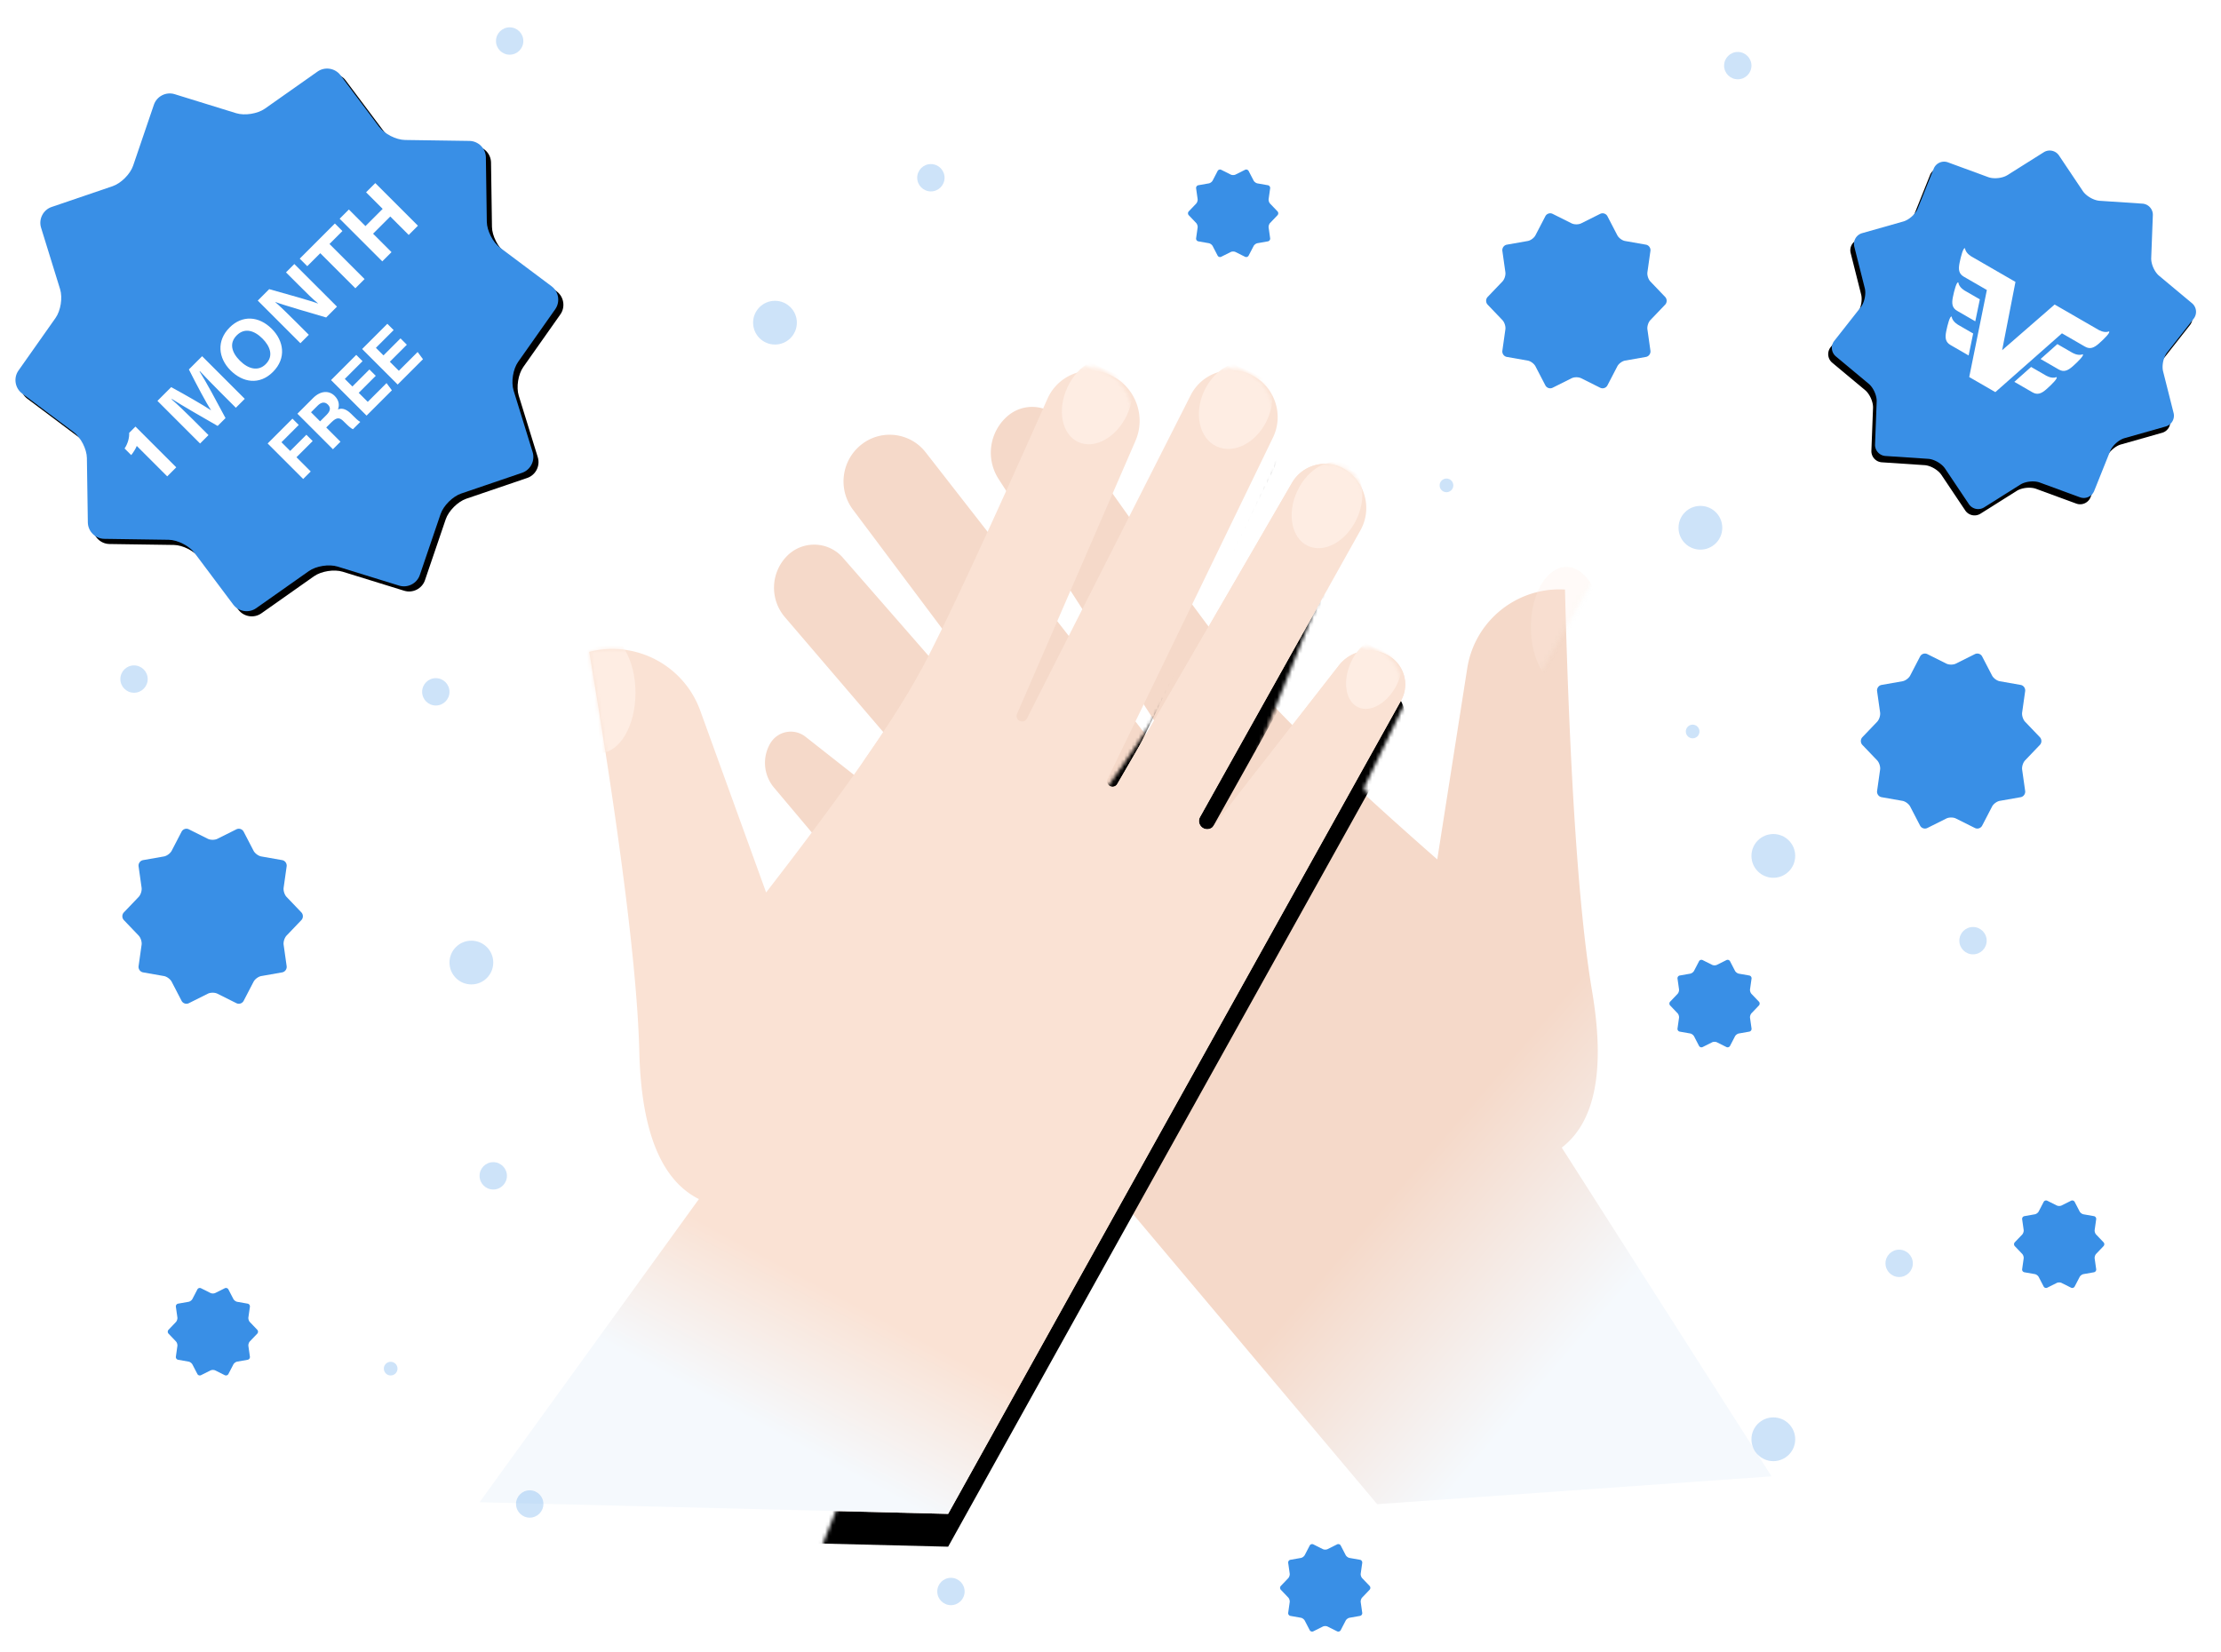<svg xmlns="http://www.w3.org/2000/svg" xmlns:xlink="http://www.w3.org/1999/xlink" width="609" height="453" viewBox="0 0 609 453">
    <defs>
        <linearGradient id="b" x1="82.222%" x2="29.879%" y1="0%" y2="92.149%">
            <stop offset="0%" stop-color="#F5D9C9"/>
            <stop offset="79.07%" stop-color="#F5D9C9"/>
            <stop offset="100%" stop-color="#F5F9FD"/>
        </linearGradient>
        <path id="a" d="M29.195 346.475L68.46 246.99c-10.36-5.175-15.807-18.644-16.342-40.406-.535-21.762-5.111-58.318-13.728-109.67 12.772-3.269 25.94 3.693 30.43 16.089l18.07 49.888c21.217-27.405 35.307-47.59 42.27-60.554 6.406-11.928 18.28-37.438 35.622-76.53 2.31-5.208 8.407-7.558 13.615-5.247.336.15.664.316.982.5a13.286 13.286 0 0 1 5.686 16.43l-34.255 85.741a1.5 1.5 0 0 0 2.73 1.236l49.75-97.95c3.129-6.159 10.657-8.616 16.816-5.488l.06.031c6.22 3.201 8.749 10.779 5.7 17.073l-45.35 93.64a1.5 1.5 0 0 0 2.647 1.406l47.922-82.622c2.897-4.995 9.295-6.695 14.29-3.798.242.14.479.29.709.45a12.402 12.402 0 0 1 3.724 16.311l-45.077 79.5a2.25 2.25 0 0 0 3.66 2.58l42.13-48.8a6.517 6.517 0 0 1 9.817-.056 10.551 10.551 0 0 1 1.314 12.115L171.985 270.07l-35.187 63.263-107.603 13.141z"/>
        <path id="e" d="M-62.25 328.27l60.14-83.15c-10.359-5.177-15.806-18.645-16.341-40.407-.535-21.762-5.111-58.318-13.729-109.67 12.773-3.269 25.94 3.693 30.43 16.088l18.071 49.889c21.217-27.405 35.307-47.59 42.27-60.554 6.314-11.758 17.942-36.711 34.882-74.862 2.898-6.527 10.539-9.469 17.066-6.57.114.05.226.102.338.155 6.709 3.213 9.675 11.156 6.716 17.98l-32.471 74.869a1.5 1.5 0 0 0 2.714 1.274l44.899-88.66c3.117-6.155 10.633-8.618 16.789-5.5l.073.037c6.219 3.201 8.749 10.779 5.7 17.073l-45.35 93.64a1.5 1.5 0 0 0 2.647 1.406l47.922-82.622c2.897-4.995 9.295-6.696 14.29-3.799.242.141.478.291.709.451a12.474 12.474 0 0 1 3.781 16.343l-43.998 78.65a2.25 2.25 0 0 0 3.738 2.482l34.349-44.056a10.587 10.587 0 0 1 13.518-2.729 9.106 9.106 0 0 1 3.51 12.378L101.416 268.2 66.23 331.463l-128.48-3.193z"/>
        <filter id="d" width="116.5%" height="113.4%" x="-8.3%" y="-3.8%" filterUnits="objectBoundingBox">
            <feOffset dy="9" in="SourceAlpha" result="shadowOffsetOuter1"/>
            <feGaussianBlur in="shadowOffsetOuter1" result="shadowBlurOuter1" stdDeviation="5.5"/>
            <feColorMatrix in="shadowBlurOuter1" values="0 0 0 0 0.2 0 0 0 0 0.302 0 0 0 0 0.4 0 0 0 0.1 0"/>
        </filter>
        <linearGradient id="g" x1="90.715%" x2="47.179%" y1="0%" y2="100%">
            <stop offset="0%" stop-color="#FAE2D4"/>
            <stop offset="87.237%" stop-color="#FAE2D4"/>
            <stop offset="100%" stop-color="#F5F9FD"/>
        </linearGradient>
        <path id="f" d="M0 310.52l60.14-83.15c-10.359-5.177-15.806-18.645-16.341-40.407-.535-21.762-5.111-58.318-13.729-109.67 12.773-3.269 25.94 3.693 30.43 16.088l18.071 49.889c21.217-27.405 35.307-47.59 42.27-60.554 6.314-11.758 17.942-36.711 34.882-74.862 2.898-6.527 10.539-9.469 17.066-6.57.114.05.226.102.338.155 6.709 3.213 9.675 11.156 6.716 17.98l-32.471 74.869a1.5 1.5 0 0 0 2.714 1.274l44.899-88.66c3.117-6.155 10.633-8.618 16.789-5.5l.073.037c6.219 3.201 8.749 10.779 5.7 17.073l-45.35 93.64a1.5 1.5 0 0 0 2.647 1.406l47.922-82.622c2.897-4.995 9.295-6.696 14.29-3.799.242.141.478.291.709.451a12.474 12.474 0 0 1 3.781 16.343l-43.998 78.65a2.25 2.25 0 0 0 3.738 2.482l34.349-44.056a10.587 10.587 0 0 1 13.518-2.729 9.106 9.106 0 0 1 3.51 12.378L163.666 250.45l-35.187 63.263L0 310.52z"/>
        <path id="j" d="M79.404 135.594c-2.202-1.083-5.777-1.08-7.974 0l-15.846 7.793c-2.201 1.083-4.918.195-6.06-1.97l-8.242-15.624c-1.145-2.17-4.039-4.271-6.45-4.689l-17.398-3.014c-2.418-.42-4.094-2.734-3.746-5.158L16.2 95.445c.349-2.43-.758-5.83-2.464-7.587L1.43 75.188c-1.71-1.76-1.706-4.62 0-6.376l12.304-12.67c1.71-1.76 2.812-5.163 2.464-7.587l-2.51-17.487c-.35-2.43 1.333-4.74 3.745-5.158l17.397-3.014c2.418-.419 5.309-2.524 6.451-4.69l8.242-15.623c1.145-2.17 3.864-3.05 6.06-1.97L71.43 8.406c2.202 1.083 5.778 1.08 7.974 0L95.25.613c2.202-1.083 4.918-.195 6.06 1.97l8.242 15.624c1.145 2.17 4.04 4.271 6.451 4.689l17.398 3.014c2.417.42 4.094 2.734 3.746 5.158l-2.511 17.487c-.35 2.43.758 5.83 2.464 7.587l12.304 12.67c1.71 1.76 1.705 4.62 0 6.376L137.1 87.858c-1.71 1.76-2.812 5.163-2.464 7.587l2.51 17.487c.35 2.43-1.333 4.74-3.745 5.158l-17.398 3.014c-2.417.419-5.308 2.524-6.45 4.69l-8.242 15.623c-1.146 2.17-3.864 3.05-6.06 1.97l-15.847-7.793z"/>
        <filter id="i" width="111.3%" height="111.8%" x="-5.6%" y="-4.5%" filterUnits="objectBoundingBox">
            <feOffset dy="2" in="SourceAlpha" result="shadowOffsetOuter1"/>
            <feGaussianBlur in="shadowOffsetOuter1" result="shadowBlurOuter1" stdDeviation="2.5"/>
            <feColorMatrix in="shadowBlurOuter1" values="0 0 0 0 0.257 0 0 0 0 0.375 0 0 0 0 0.476 0 0 0 0.166 0"/>
        </filter>
        <path id="l" d="M53.436 90.396c-1.468-.722-3.851-.72-5.316 0l-10.564 5.195a3.068 3.068 0 0 1-4.04-1.313l-5.494-10.416c-.764-1.447-2.693-2.847-4.301-3.126l-11.599-2.01a3.07 3.07 0 0 1-2.497-3.438L11.3 63.63c.233-1.62-.505-3.887-1.642-5.058l-8.203-8.447a3.072 3.072 0 0 1 0-4.25l8.203-8.447c1.14-1.174 1.874-3.442 1.642-5.058L9.625 20.712a3.07 3.07 0 0 1 2.497-3.439l11.599-2.01c1.612-.278 3.539-1.682 4.3-3.125l5.495-10.416A3.068 3.068 0 0 1 37.556.41L48.12 5.604c1.468.722 3.852.72 5.316 0L64 .409a3.068 3.068 0 0 1 4.04 1.313l5.495 10.416c.763 1.447 2.693 2.847 4.3 3.126l11.599 2.01a3.07 3.07 0 0 1 2.497 3.438L90.257 32.37c-.232 1.62.506 3.887 1.643 5.058l8.203 8.447a3.072 3.072 0 0 1 0 4.25L91.9 58.572c-1.14 1.174-1.875 3.442-1.643 5.058l1.674 11.658a3.07 3.07 0 0 1-2.497 3.438l-11.599 2.01c-1.611.28-3.539 1.683-4.3 3.126L68.04 94.278A3.068 3.068 0 0 1 64 95.59l-10.564-5.195z"/>
        <filter id="k" width="111%" height="111.5%" x="-5.5%" y="-3.7%" filterUnits="objectBoundingBox">
            <feOffset dy="2" in="SourceAlpha" result="shadowOffsetOuter1"/>
            <feGaussianBlur in="shadowOffsetOuter1" result="shadowBlurOuter1" stdDeviation="1.5"/>
            <feColorMatrix in="shadowBlurOuter1" values="0 0 0 0 0.257 0 0 0 0 0.375 0 0 0 0 0.476 0 0 0 0.166 0"/>
        </filter>
    </defs>
    <g fill="none" fill-rule="evenodd">
        <g transform="translate(193.75 83.75)">
            <mask id="c" fill="#fff">
                <use xlink:href="#a"/>
            </mask>
            <use fill="url(#b)" transform="scale(-1 1) rotate(11 0 -1334.113)" xlink:href="#a"/>
            <ellipse cx="235.75" cy="88.25" fill="#FEEDE3" mask="url(#c)" opacity=".5" rx="9.75" ry="16.5"/>
            <g mask="url(#c)">
                <use fill="#000" filter="url(#d)" xlink:href="#e"/>
                <use fill="#FAE2D4" xlink:href="#e"/>
            </g>
        </g>
        <g transform="translate(131.5 101.5)">
            <mask id="h" fill="#fff">
                <use xlink:href="#f"/>
            </mask>
            <use fill="url(#g)" xlink:href="#f"/>
            <ellipse cx="33" cy="88.5" fill="#FEEDE3" mask="url(#h)" rx="9.75" ry="16.5"/>
            <ellipse cx="169.359" cy="8.509" fill="#FEEDE3" mask="url(#h)" rx="9" ry="12.375" transform="rotate(25 169.36 8.509)"/>
            <ellipse cx="207.313" cy="9.72" fill="#FEEDE3" mask="url(#h)" rx="9.5" ry="12.375" transform="rotate(25 207.313 9.72)"/>
            <ellipse cx="232.359" cy="37.009" fill="#FEEDE3" mask="url(#h)" rx="9" ry="12.375" transform="rotate(25 232.36 37.009)"/>
            <ellipse cx="245.339" cy="82.964" fill="#FEEDE3" mask="url(#h)" rx="7" ry="10.5" transform="rotate(25 245.34 82.964)"/>
        </g>
        <g transform="rotate(-45 102.651 78.702)">
            <use fill="#000" filter="url(#i)" xlink:href="#j"/>
            <use fill="#398FE6" xlink:href="#j"/>
        </g>
        <path fill="#FFF" d="M48.329 128.178l-2.478 2.478-8.35-8.35c-.27.747-1.017 1.901-1.527 2.512l-1.815-1.816c.865-1.273 1.34-2.936 1.255-4.276l1.731-1.731 11.184 11.183zm16.343-16.342l-4.396-4.396c-1.985-1.985-4.191-4.26-5.464-5.634l-.085.085c1.85 2.936 4.565 7.993 7.11 12.779l-2.155 2.155c-4.073-2.342-9.707-5.566-12.558-7.4l-.085.086c1.477 1.272 3.937 3.631 5.94 5.634l4.192 4.192-2.308 2.308-11.693-11.693 3.767-3.768c3.971 2.139 8.825 4.956 10.912 6.33l.017-.016c-1.238-1.816-4.073-7.196-6.075-11.167l3.632-3.632 11.692 11.693-2.443 2.444zm-1.714-22.011c3.428-3.428 7.993-3.208 11.574.373 3.258 3.259 4.106 8.01.305 11.812-3.683 3.682-8.265 2.936-11.625-.425-3.394-3.394-3.886-8.128-.254-11.76zm1.951 2.155c-2.121 2.121-1.408 4.667.866 6.941 2.29 2.291 5.023 3.02 7.093.95 2.257-2.257 1.171-4.938-.916-7.025-2.223-2.224-4.87-3.038-7.043-.866zm19.77-.153l-2.307 2.308-11.693-11.692 3.14-3.14c4.073 1.154 11.523 3.208 13.339 3.937l.034-.034c-1.358-1.086-3.395-3.122-5.312-5.04l-3.462-3.462 2.29-2.291 11.694 11.693-2.97 2.97c-3.547-1.036-11.965-3.48-13.916-4.243l-.034.034c1.103.933 3.547 3.31 5.634 5.397l3.564 3.563zm12.763-12.762l-9.623-9.622-3.563 3.564-2.07-2.07 9.639-9.64 2.07 2.07-3.547 3.548 9.622 9.622-2.528 2.528zm7.382-7.382L93.131 59.991l2.529-2.529 4.548 4.548 4.718-4.718-4.548-4.548 2.528-2.528L114.6 61.908l-2.529 2.529-5.057-5.057-4.718 4.717 5.058 5.058-2.529 2.528zM83.133 131.374l-9.744-9.744 6.803-6.802 1.725 1.725-4.738 4.738 2.39 2.39 4.441-4.44 1.725 1.724-4.44 4.441 3.903 3.903-2.065 2.065zm7.708-15.514l-1.386 1.386 3.903 3.903-2.065 2.065-9.744-9.744 4.285-4.285c2.122-2.121 4.427-2.107 5.94-.594 1.301 1.301 1.301 2.715.891 3.72.665-.298 1.895-.538 3.649 1.216l.48.48c.651.651 1.4 1.4 1.995 1.712l-2.009 2.008c-.594-.255-1.357-.962-2.39-1.994l-.141-.142c-1.06-1.06-1.839-1.3-3.408.27zm-5.558-2.786l2.489 2.49 1.768-1.769c1.145-1.145 1.16-2.036.353-2.842-.792-.792-1.768-.721-2.8.31l-1.81 1.811zm16.009-11.738l1.74 1.74-4.668 4.667 2.475 2.474 5.148-5.147 1.47 1.98-6.943 6.943-9.744-9.744 6.916-6.915 1.725 1.725-4.865 4.865 2.079 2.079 4.667-4.667zm8.527-8.528l1.74 1.74-4.667 4.667 2.475 2.475 5.148-5.148 1.47 1.98-6.943 6.944-9.744-9.744 6.915-6.916 1.726 1.726-4.865 4.864 2.079 2.08 4.666-4.668z"/>
        <g>
            <g transform="rotate(30 222.273 1004.942)">
                <use fill="#000" filter="url(#k)" xlink:href="#l"/>
                <use fill="#398FE6" xlink:href="#l"/>
            </g>
            <path fill="#FFF" d="M548.986 96.054l14.398-12.533 11.19 6.46.721.417s1.629 1.056 2.993.502c.487.235-1.31 2.042-2.744 3.304-1.346 1.184-2.443 1.671-3.84.865l-1.79-1.034-4.527-2.613-18.263 16.126-7.161-4.135 4.834-23.879-4.526-2.613-1.79-1.033c-1.397-.807-1.525-2.001-1.172-3.759.376-1.873 1.043-4.333 1.49-4.028.202 1.458 1.93 2.34 1.93 2.34l.722.417 11.19 6.46-3.655 18.736zM538.902 79.81s-1.728-.883-1.931-2.341c-.447-.305-1.114 2.155-1.49 4.028-.352 1.757-.225 2.951 1.172 3.758l4.974 2.872 1.242-6.028-3.967-2.29zm-1.828 9.367s-1.728-.882-1.93-2.34c-.448-.305-1.114 2.154-1.49 4.028-.353 1.757-.226 2.951 1.171 3.758l4.974 2.871 1.242-6.027-3.967-2.29zm31.022 7.488s1.63 1.055 2.993.502c.487.234-1.31 2.042-2.744 3.304-1.345 1.184-2.443 1.67-3.84.865l-4.974-2.872 4.599-4.09 3.966 2.291zm-7.199 6.267s1.63 1.055 2.993.501c.488.235-1.31 2.042-2.744 3.304-1.345 1.185-2.443 1.671-3.84.865l-4.974-2.872 4.6-4.089 3.965 2.29z"/>
        </g>
        <g fill="#398FE6">
            <path d="M59.611 272.543c-.724-.362-1.9-.36-2.622 0l-5.21 2.603a1.502 1.502 0 0 1-1.993-.658l-2.71-5.219c-.377-.725-1.329-1.427-2.122-1.566l-5.72-1.007c-.796-.14-1.347-.913-1.232-1.723l.825-5.841c.115-.812-.25-1.948-.81-2.534l-4.046-4.233a1.557 1.557 0 0 1 0-2.13l4.046-4.232c.562-.588.925-1.725.81-2.534l-.825-5.841c-.115-.812.438-1.584 1.231-1.723l5.721-1.007c.795-.14 1.746-.843 2.121-1.566l2.71-5.22a1.502 1.502 0 0 1 1.993-.657l5.211 2.603c.724.361 1.9.36 2.622 0l5.21-2.603a1.502 1.502 0 0 1 1.993.658l2.71 5.219c.377.725 1.329 1.426 2.122 1.566l5.72 1.007c.796.14 1.347.913 1.232 1.723l-.825 5.84c-.115.812.25 1.949.81 2.535l4.046 4.233c.562.588.56 1.543 0 2.13l-4.046 4.232c-.562.588-.925 1.724-.81 2.534l.825 5.841c.115.812-.438 1.583-1.231 1.723l-5.721 1.007c-.795.14-1.746.843-2.121 1.566l-2.71 5.219a1.502 1.502 0 0 1-1.993.658l-5.211-2.603zM433.561 103.743c-.724-.362-1.9-.361-2.622 0l-5.21 2.603a1.502 1.502 0 0 1-1.993-.658l-2.71-5.22c-.377-.724-1.329-1.426-2.122-1.566l-5.72-1.006c-.796-.14-1.347-.914-1.232-1.723l.825-5.841c.115-.812-.25-1.948-.81-2.535l-4.046-4.232a1.557 1.557 0 0 1 0-2.13l4.046-4.232c.562-.588.925-1.725.81-2.535l-.825-5.84c-.115-.812.438-1.584 1.231-1.724l5.721-1.006c.795-.14 1.746-.843 2.121-1.567l2.71-5.219a1.502 1.502 0 0 1 1.993-.658l5.211 2.603c.724.362 1.9.361 2.622 0l5.21-2.603a1.502 1.502 0 0 1 1.993.658l2.71 5.22c.377.724 1.329 1.426 2.122 1.566l5.72 1.006c.796.14 1.347.914 1.232 1.723l-.825 5.841c-.115.812.25 1.948.81 2.535l4.046 4.232c.562.588.56 1.543 0 2.13l-4.046 4.232c-.562.588-.925 1.725-.81 2.535l.825 5.84c.115.812-.438 1.584-1.231 1.724l-5.721 1.006c-.795.14-1.746.843-2.121 1.567l-2.71 5.219a1.502 1.502 0 0 1-1.993.658l-5.211-2.603z"/>
            <g opacity=".25" transform="translate(33 7.5)">
                <circle cx="86.5" cy="182.25" r="3.75"/>
                <circle cx="102.25" cy="315" r="3.75"/>
                <circle cx="112.25" cy="405" r="3.75"/>
                <circle cx="508" cy="250.5" r="3.75"/>
                <circle cx="487.75" cy="339" r="3.75"/>
                <circle cx="227.75" cy="429" r="3.75"/>
                <circle cx="3.75" cy="178.75" r="3.75"/>
                <circle cx="106.75" cy="3.75" r="3.75"/>
                <circle cx="74.125" cy="367.875" r="1.875"/>
                <circle cx="222.25" cy="41.25" r="3.75"/>
                <circle cx="179.5" cy="81" r="6"/>
                <circle cx="453.25" cy="227.25" r="6"/>
                <circle cx="433.25" cy="137.25" r="6"/>
                <circle cx="453.25" cy="387.25" r="6"/>
                <circle cx="96.25" cy="256.5" r="6"/>
                <circle cx="443.5" cy="10.5" r="3.75"/>
                <circle cx="363.625" cy="125.625" r="1.875"/>
                <circle cx="431.125" cy="193.125" r="1.875"/>
            </g>
            <g>
                <path d="M536.311 224.493c-.724-.362-1.9-.361-2.622 0l-5.21 2.603a1.502 1.502 0 0 1-1.993-.658l-2.71-5.22c-.377-.724-1.329-1.426-2.122-1.566l-5.72-1.006c-.796-.14-1.347-.914-1.232-1.723l.825-5.841c.115-.812-.25-1.948-.81-2.535l-4.046-4.232a1.557 1.557 0 0 1 0-2.13l4.046-4.232c.562-.588.925-1.725.81-2.535l-.825-5.84c-.115-.812.438-1.584 1.231-1.724l5.721-1.006c.795-.14 1.746-.843 2.121-1.567l2.71-5.219a1.502 1.502 0 0 1 1.993-.658l5.211 2.603c.724.362 1.9.361 2.622 0l5.21-2.603a1.502 1.502 0 0 1 1.993.658l2.71 5.22c.377.724 1.329 1.426 2.122 1.566l5.72 1.006c.796.14 1.347.914 1.232 1.723l-.825 5.841c-.115.812.25 1.948.81 2.535l4.046 4.232c.562.588.56 1.543 0 2.13l-4.046 4.232c-.562.588-.925 1.725-.81 2.535l.825 5.84c.115.812-.438 1.584-1.231 1.724l-5.721 1.006c-.795.14-1.746.843-2.121 1.567l-2.71 5.219a1.502 1.502 0 0 1-1.993.658l-5.211-2.603zM338.78 69.121c-.362-.18-.95-.18-1.31 0l-2.606 1.302a.751.751 0 0 1-.996-.33l-1.355-2.609c-.189-.362-.664-.713-1.06-.783l-2.861-.503a.768.768 0 0 1-.616-.862l.413-2.92c.057-.406-.125-.974-.405-1.267l-2.023-2.117a.778.778 0 0 1 0-1.064l2.023-2.117c.28-.294.462-.862.405-1.267l-.413-2.92a.768.768 0 0 1 .616-.862l2.86-.503c.398-.07.873-.422 1.06-.783l1.356-2.61a.751.751 0 0 1 .996-.329l2.605 1.302c.363.18.95.18 1.312 0l2.605-1.302a.751.751 0 0 1 .996.33l1.355 2.609c.189.362.664.713 1.06.783l2.861.503c.398.07.673.457.616.862l-.413 2.92c-.057.406.125.974.405 1.267l2.023 2.117a.778.778 0 0 1 0 1.064l-2.023 2.117c-.28.294-.462.862-.405 1.267l.413 2.92a.768.768 0 0 1-.616.862l-2.86.503c-.398.07-.873.422-1.06.783l-1.356 2.61a.751.751 0 0 1-.996.329l-2.605-1.302zM59.03 375.871c-.362-.18-.95-.18-1.31 0l-2.606 1.302a.751.751 0 0 1-.996-.33l-1.355-2.609c-.189-.362-.664-.713-1.06-.783l-2.861-.503a.768.768 0 0 1-.616-.862l.413-2.92c.057-.406-.125-.974-.405-1.267l-2.023-2.117a.778.778 0 0 1 0-1.064l2.023-2.117c.28-.294.462-.862.405-1.267l-.413-2.92a.768.768 0 0 1 .616-.862l2.86-.503c.398-.07.873-.422 1.06-.783l1.356-2.61a.751.751 0 0 1 .996-.329l2.605 1.302c.363.18.95.18 1.312 0l2.605-1.302a.751.751 0 0 1 .996.33l1.355 2.609c.189.362.664.713 1.06.783l2.861.503c.398.07.673.457.616.862l-.413 2.92c-.057.406.125.974.405 1.267l2.023 2.117a.778.778 0 0 1 0 1.064l-2.023 2.117c-.28.294-.462.862-.405 1.267l.413 2.92a.768.768 0 0 1-.616.862l-2.86.503c-.398.07-.873.422-1.06.783l-1.356 2.61a.751.751 0 0 1-.996.329l-2.605-1.302zM565.28 351.871c-.362-.18-.95-.18-1.31 0l-2.606 1.302a.751.751 0 0 1-.996-.33l-1.355-2.609c-.189-.362-.664-.713-1.06-.783l-2.861-.503a.768.768 0 0 1-.616-.862l.413-2.92c.057-.406-.125-.974-.405-1.267l-2.023-2.117a.778.778 0 0 1 0-1.064l2.023-2.117c.28-.294.462-.862.405-1.267l-.413-2.92a.768.768 0 0 1 .616-.862l2.86-.503c.398-.07.873-.422 1.06-.783l1.356-2.61a.751.751 0 0 1 .996-.329l2.605 1.302c.363.18.95.18 1.312 0l2.605-1.302a.751.751 0 0 1 .996.33l1.355 2.609c.189.362.664.713 1.06.783l2.861.503c.398.07.673.457.616.862l-.413 2.92c-.057.406.125.974.405 1.267l2.023 2.117a.778.778 0 0 1 0 1.064l-2.023 2.117c-.28.294-.462.862-.405 1.267l.413 2.92a.768.768 0 0 1-.616.862l-2.86.503c-.398.07-.873.422-1.06.783l-1.356 2.61a.751.751 0 0 1-.996.329l-2.605-1.302zM470.78 285.871c-.362-.18-.95-.18-1.31 0l-2.606 1.302a.751.751 0 0 1-.996-.33l-1.355-2.609c-.189-.362-.664-.713-1.06-.783l-2.861-.503a.768.768 0 0 1-.616-.862l.413-2.92c.057-.406-.125-.974-.405-1.267l-2.023-2.117a.778.778 0 0 1 0-1.064l2.023-2.117c.28-.294.462-.862.405-1.267l-.413-2.92a.768.768 0 0 1 .616-.862l2.86-.503c.398-.07.873-.422 1.06-.783l1.356-2.61a.751.751 0 0 1 .996-.329l2.605 1.302c.363.18.95.18 1.312 0l2.605-1.302a.751.751 0 0 1 .996.33l1.355 2.609c.189.362.664.713 1.06.783l2.861.503c.398.07.673.457.616.862l-.413 2.92c-.057.406.125.974.405 1.267l2.023 2.117a.778.778 0 0 1 0 1.064l-2.023 2.117c-.28.294-.462.862-.405 1.267l.413 2.92a.768.768 0 0 1-.616.862l-2.86.503c-.398.07-.873.422-1.06.783l-1.356 2.61a.751.751 0 0 1-.996.329l-2.605-1.302zM364.03 446.121c-.362-.18-.95-.18-1.31 0l-2.606 1.302a.751.751 0 0 1-.996-.33l-1.355-2.609c-.189-.362-.664-.713-1.06-.783l-2.861-.503a.768.768 0 0 1-.616-.862l.413-2.92c.057-.406-.125-.974-.405-1.267l-2.023-2.117a.778.778 0 0 1 0-1.064l2.023-2.117c.28-.294.462-.862.405-1.267l-.413-2.92a.768.768 0 0 1 .616-.862l2.86-.503c.398-.07.873-.422 1.06-.783l1.356-2.61a.751.751 0 0 1 .996-.329l2.605 1.302c.363.18.95.18 1.312 0l2.605-1.302a.751.751 0 0 1 .996.33l1.355 2.609c.189.362.664.713 1.06.783l2.861.503c.398.07.673.457.616.862l-.413 2.92c-.057.406.125.974.405 1.267l2.023 2.117a.778.778 0 0 1 0 1.064l-2.023 2.117c-.28.294-.462.862-.405 1.267l.413 2.92a.768.768 0 0 1-.616.862l-2.86.503c-.398.07-.873.422-1.06.783l-1.356 2.61a.751.751 0 0 1-.996.329l-2.605-1.302z"/>
            </g>
        </g>
    </g>
</svg>
